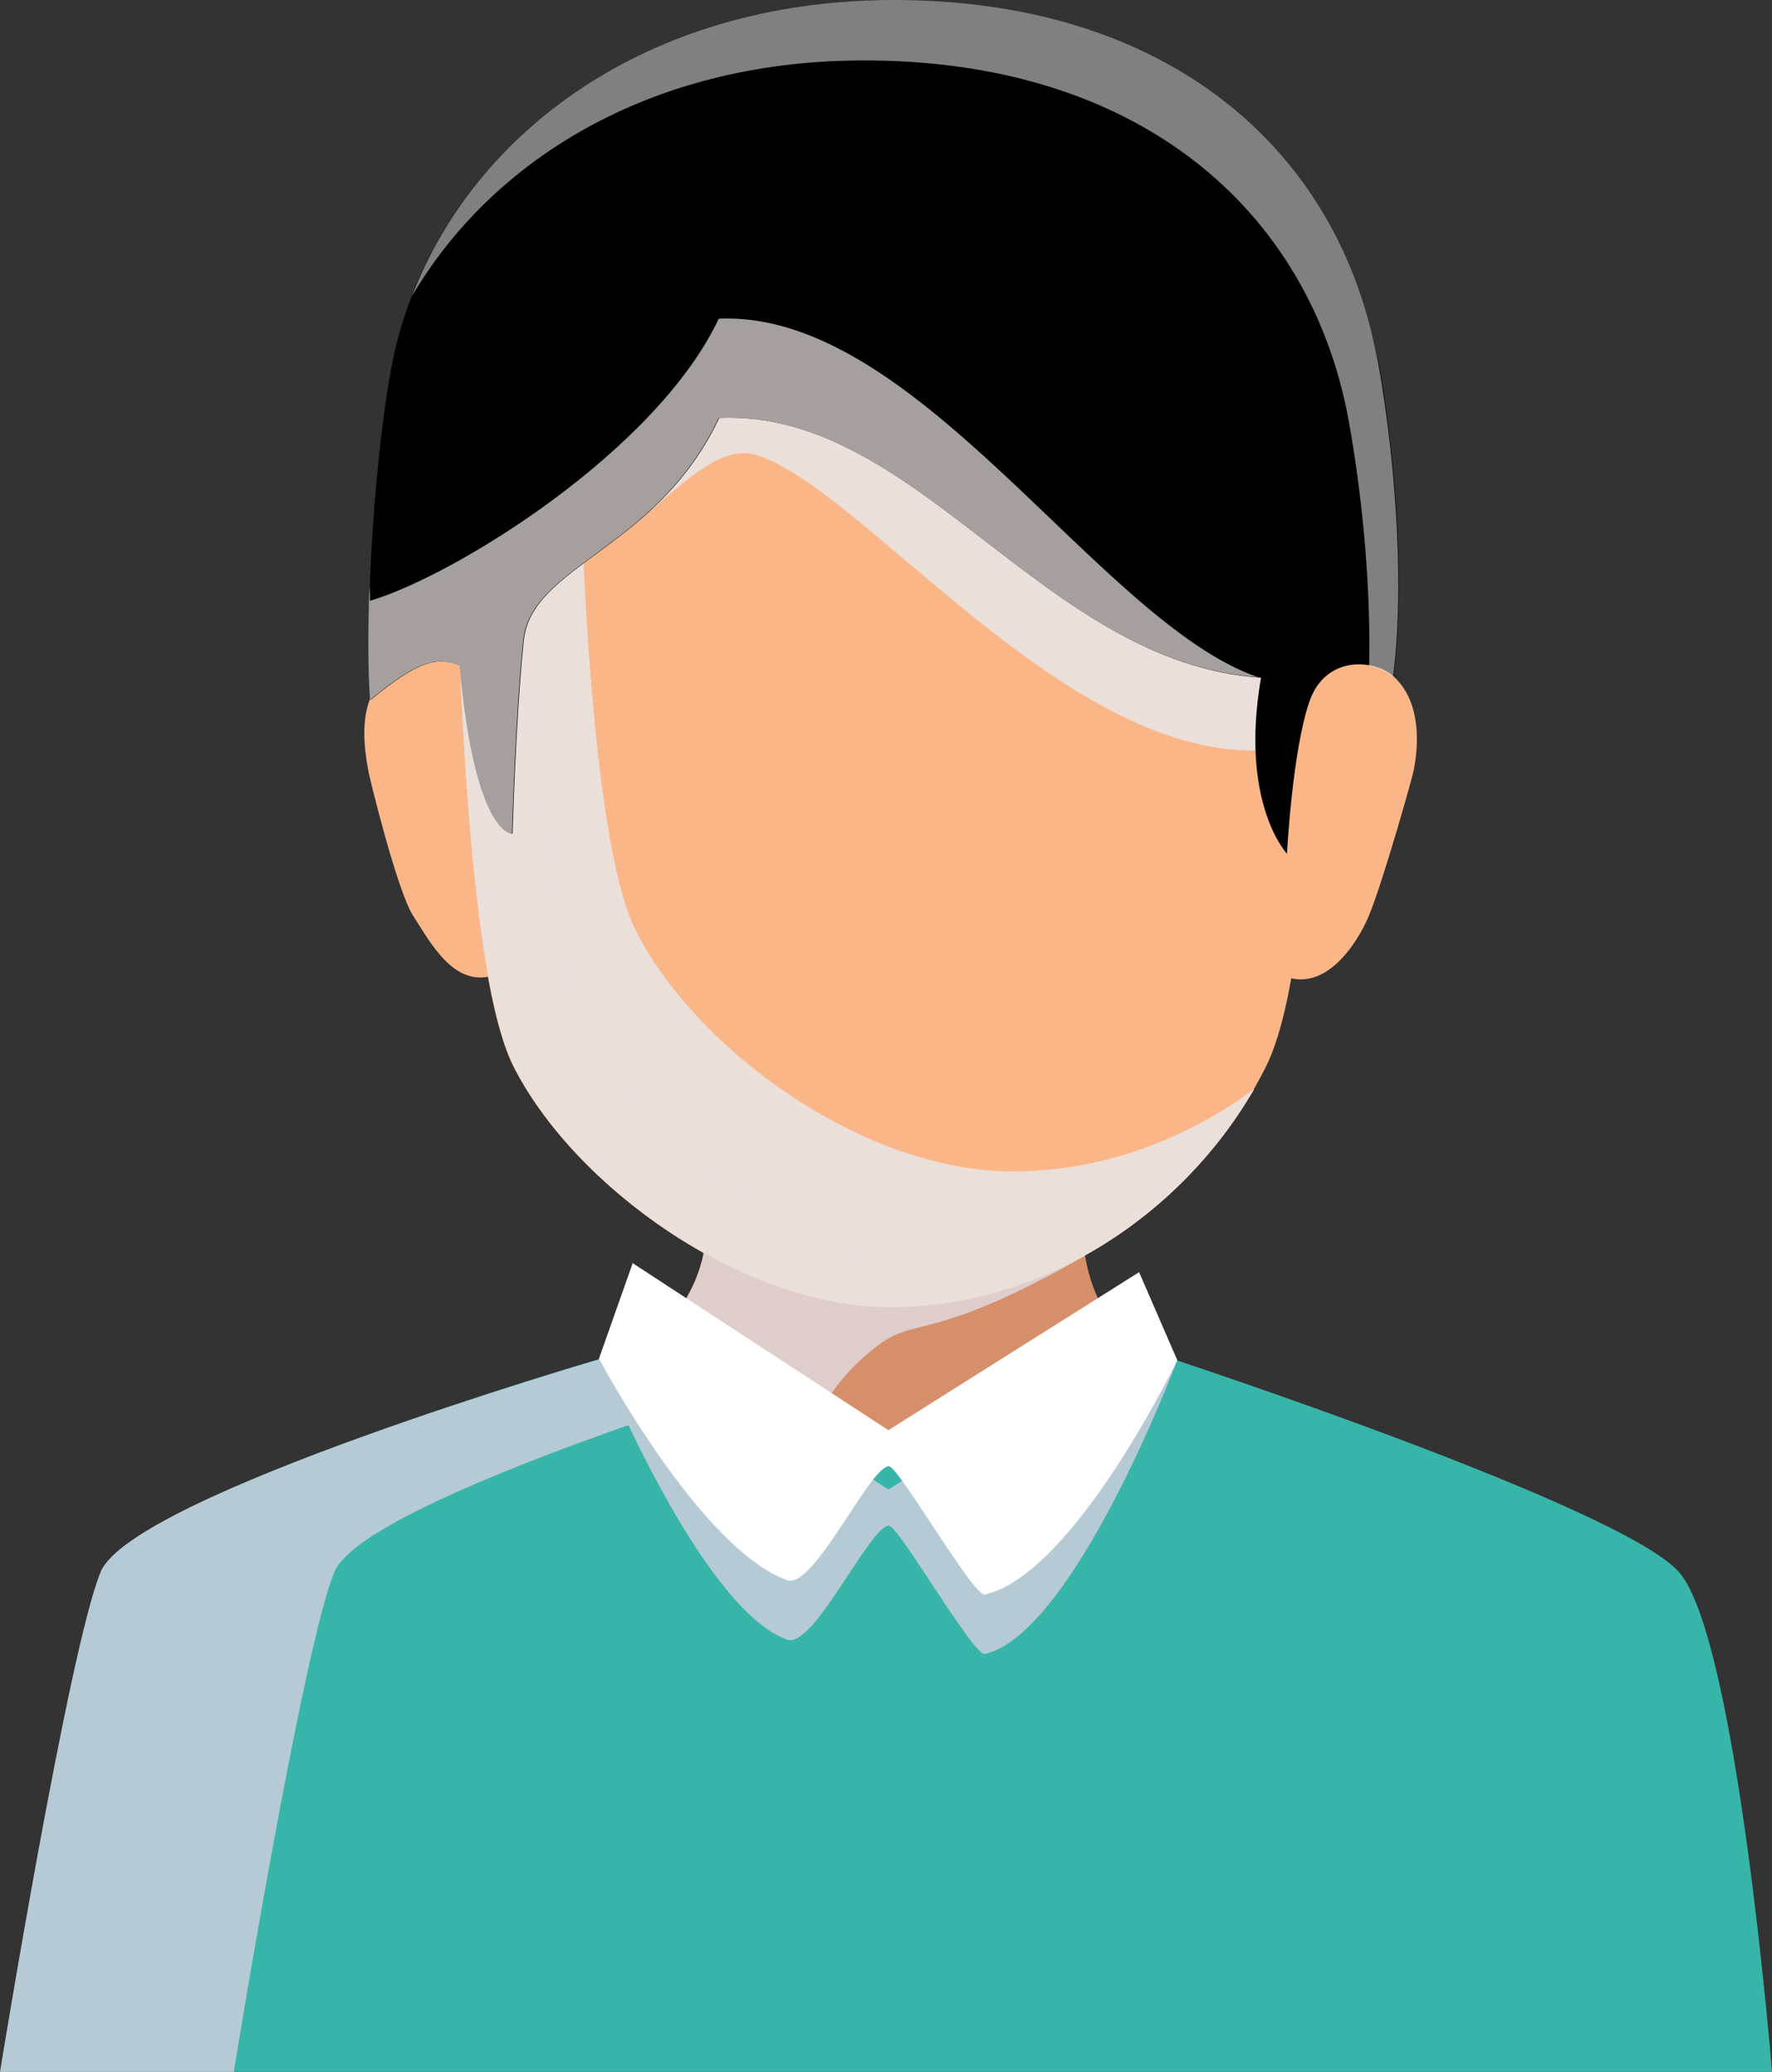 <?xml version="1.0" encoding="UTF-8"?>
<svg xmlns="http://www.w3.org/2000/svg" viewBox="0 0 33.43 39.07">
  <rect x="0" y="0" width="33.43" height="39.07" fill="#333333" stroke="none"/>
  <defs>
    <style>
      .cls-1 {
        fill: #ebdfda;
      }

      .cls-1, .cls-2, .cls-3, .cls-4, .cls-5, .cls-6, .cls-7, .cls-8, .cls-9 {
        stroke-width: 0px;
      }

      .cls-1, .cls-3, .cls-4, .cls-10 {
        mix-blend-mode: multiply;
      }

      .cls-11 {
        isolation: isolate;
      }

      .cls-3 {
        fill: #dfcdcc;
      }

      .cls-4 {
        fill: #b5cad5;
      }

      .cls-12 {
        mix-blend-mode: soft-light;
        opacity: .5;
      }

      .cls-5 {
        fill: #38b5a9;
      }

      .cls-6 {
        fill: #fff;
      }

      .cls-7 {
        fill: #fbb688;
      }

      .cls-8 {
        fill: #a59f9d;
      }

      .cls-9 {
        fill: #d5906b;
      }
    </style>
  </defs>
  <g class="cls-11">
    <g id="Layer_1" data-name="Layer 1">
      <g>
        <path class="cls-7" d="M9.9,13.83c-.16-.83-.95-1.59-2.03-1.36-1.08.24-1.08,1.24-.92,2.07,0,.04.54,2.27.85,2.74.31.47.76,1.36,1.52,1.11.5-.17.8-1.06.91-1.7.12-.64-.34-2.86-.34-2.86Z"/>
        <path class="cls-7" d="M23.62,13.8c.16-.83.95-1.59,2.03-1.36,1.08.24,1.18,1.27,1.02,2.09,0,.04-.58,2.11-.85,2.75-.22.52-.82,1.45-1.61,1.12-.49-.2-.81-1.11-.93-1.75-.12-.64.34-2.86.34-2.86Z"/>
        <path class="cls-5" d="M0,39.07h33.43s-.66-8.21-1.76-9.43c-1.1-1.23-9.45-3.98-9.45-3.98l-10.92-.03s-8.79,2.57-9.39,4.01c-.6,1.44-1.9,9.43-1.9,9.43Z"/>
        <path class="cls-4" d="M15.66,25.64h-4.37s-8.79,2.56-9.39,4c-.6,1.44-1.9,9.43-1.9,9.43h4.41s1.3-8,1.9-9.43c.58-1.38,8.72-3.81,9.35-4Z"/>
        <path class="cls-9" d="M12.48,25.09s2.75,2.26,4.3,2.26,4.3-2.26,4.3-2.26c0,0-1.17-1.36-.36-3.14.8-1.78-8.96-1.64-7.82,0,1.13,1.64-.41,3.14-.41,3.14Z"/>
        <path class="cls-3" d="M15.34,26.94c.21-.56.62-1.13,1.28-1.61.66-.48,1.05-.05,3.85-1.65-.08-.49-.05-1.08.25-1.72.8-1.78-8.96-1.64-7.82,0,1.13,1.64-.41,3.14-.41,3.14,0,0,1.47,1.2,2.86,1.85Z"/>
        <path class="cls-4" d="M11.94,24.93l-.64.7s1.9,4.7,3.55,5.29c.5.18,1.56-2.15,1.92-2.15.18,0,1.6,2.47,1.81,2.42,1.69-.39,3.63-5.54,3.63-5.54l-.72-.54-4.73,2.98-4.84-3.16Z"/>
        <path class="cls-7" d="M24.67,7.62c0-3.58-2.22-7.17-8.09-7.17s-8.01,3.93-8.01,7.51c0,.19-.02,9.93,1.12,12.16,1.14,2.24,4.28,4.52,7.08,4.53,3.07.01,5.82-1.96,7.11-4.53,1.29-2.57.78-12.5.78-12.5Z"/>
        <path class="cls-1" d="M10.83,8.43c.05.04.1.07.15.11.16.15-.65,1.95-.41,1.96,1.16.24,2.56-2.28,3.7-1.92,2,.62,5.77,5.67,9.46,5.57.97-.94.94-6.52.94-6.52,0-3.58-2.22-7.17-8.09-7.17-4.87,0-7.16,2.7-7.8,5.66.91.39,1.67,1.14,2.06,2.32Z"/>
        <path class="cls-1" d="M19.08,22.09c-2.8-.01-5.94-2.29-7.08-4.53-1.14-2.24-1.12-11.97-1.12-12.16,0-1.25.27-2.53.85-3.68-2.24,1.45-3.15,3.91-3.15,6.24,0,.19-.02,9.93,1.12,12.16,1.14,2.24,4.28,4.52,7.08,4.53,2.9.01,5.52-1.75,6.88-4.11-1.31.96-2.9,1.56-4.58,1.55Z"/>
        <g>
          <path class="cls-1" d="M23.62,20.6s.03-.04.04-.06c-.07.05-.13.09-.2.14.05-.02.11-.05.16-.08Z"/>
          <path class="cls-1" d="M18.11,23.9c-2.8-.01-5.94-2.29-7.08-4.53-1.14-2.24-1.12-11.97-1.12-12.16,0-1.6.45-3.27,1.45-4.63.11-.29.23-.58.37-.86-2.24,1.45-3.15,3.91-3.15,6.24,0,.19-.02,9.93,1.12,12.16,1.14,2.24,4.28,4.52,7.08,4.53,1.59,0,3.09-.53,4.35-1.4-.94.41-1.96.65-3.02.65Z"/>
        </g>
        <path class="cls-2" d="M25.98,6.77C25.26,2.83,22.04-.03,16.78,0c-5.25.03-8.7,3.25-9.39,6.9-.3,1.56-.52,4.53-.4,6.3.89-.73,1.25-.83,1.69-.65.29,3.22.99,3.17.99,3.17,0,0,.06-2.19.21-3.63.14-1.44,2.51-1.71,3.69-4.21,3.75-.16,6.11,4.63,10.22,4.9-.41,2.37.49,3.32.49,3.32,0,0,.1-1.96.43-2.89.29-.81,1.15-.81,1.58-.46.2-1.47.1-3.8-.29-5.98Z"/>
        <g class="cls-12">
          <path class="cls-6" d="M25.98,6.77C25.26,2.83,22.04-.03,16.78,0c-4.61.03-7.83,2.51-9.01,5.59,1.48-2.53,4.44-4.43,8.46-4.45,5.26-.03,8.48,2.83,9.21,6.77.29,1.6.42,3.28.39,4.65.17.03.33.1.45.2.2-1.47.1-3.8-.29-5.98Z"/>
        </g>
        <g class="cls-10">
          <path class="cls-8" d="M13.56,6.01c-1.18,2.5-4.99,4.85-6.58,5.32,0-.08,0-.18-.01-.26-.03.78-.03,1.53.01,2.13.89-.73,1.25-.83,1.69-.65.29,3.22.99,3.17.99,3.17,0,0,.06-2.19.21-3.63.14-1.44,2.51-1.71,3.69-4.21,3.73-.16,6.09,4.59,10.17,4.89-3-1.04-6.42-6.93-10.17-6.76Z"/>
        </g>
        <path class="cls-6" d="M11.94,23.81l-.64,1.81s1.9,3.58,3.55,4.18c.5.18,1.56-2.15,1.92-2.15.18,0,1.6,2.47,1.81,2.42,1.69-.39,3.63-4.42,3.63-4.42l-.72-1.66-4.73,2.98-4.84-3.16Z"/>
      </g>
    </g>
  </g>
</svg>